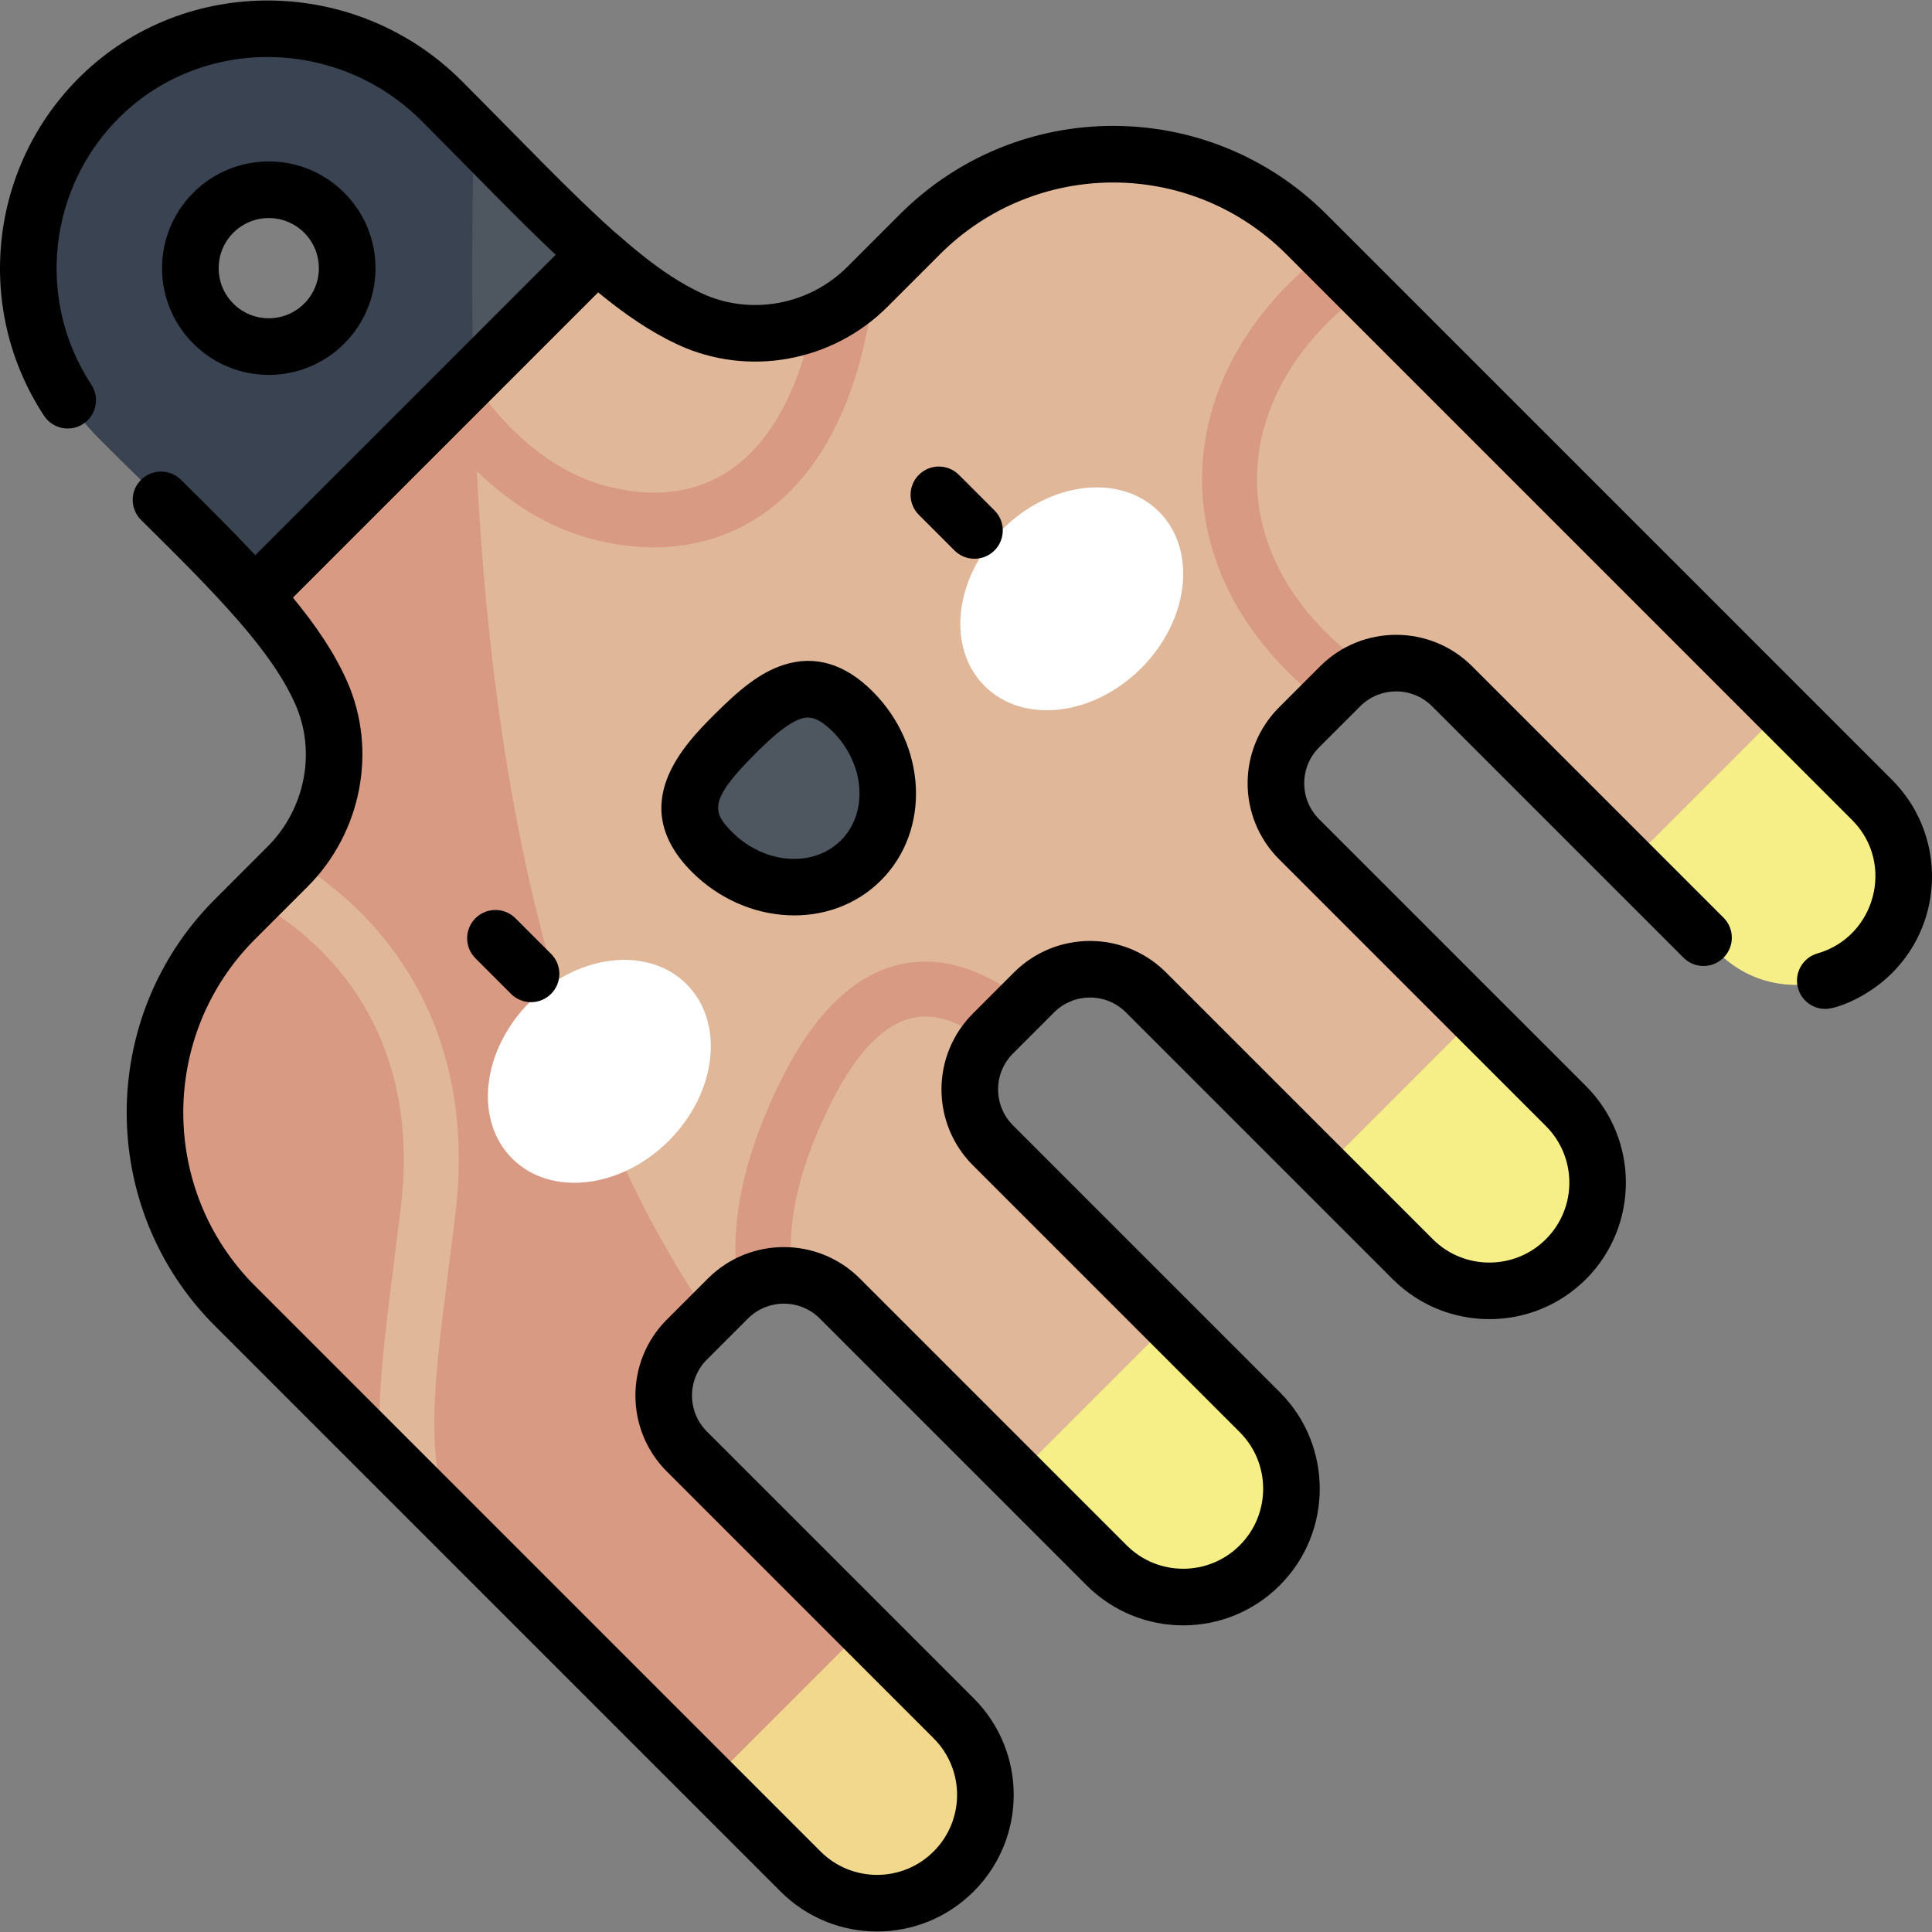 <?xml version="1.0" encoding="iso-8859-1"?>
<!-- Generator: Adobe Illustrator 23.1.0, SVG Export Plug-In . SVG Version: 6.00 Build 0)  -->
<svg version="1.1" id="Capa_1" xmlns="http://www.w3.org/2000/svg" xmlns:xlink="http://www.w3.org/1999/xlink" x="0px" y="0px"
	 viewBox="0 0 511.971 511.971" style="enable-background:new 0 0 511.971 511.971;" xml:space="preserve">
<rect x="0" y="0" width="511.971" height="511.971" fill="#808080" stroke="none"/>
<g>
	<path style="fill:#E0B799;" d="M496.083,211.972L346.202,62.091c-28.286-28.286-74.145-28.286-102.431,0L229.862,76
		c-12.395,12.395-31.236,15.891-47.129,8.498c-19.219-8.939-37.893-29.909-65.687-57.745C92.268,1.939,51.819,0.946,26.722,25.438
		C1.267,50.279,1.079,91.054,26.156,116.131c28.742,28.742,50.277,47.755,58.996,67.536c6.886,15.623,3.136,33.907-8.936,45.98
		L62.25,243.613c-28.286,28.285-28.286,74.145,0,102.431l149.881,149.881c11.207,11.207,29.378,11.207,40.585,0l0,0
		c11.207-11.207,11.207-29.378,0-40.585l-70.704-70.704c-8.188-8.188-8.188-21.462,0-29.65l10.888-10.888
		c8.188-8.188,21.462-8.188,29.65,0l70.704,70.704c11.207,11.207,29.378,11.207,40.585,0l0,0c11.207-11.207,11.207-29.378,0-40.585
		l-70.704-70.704c-8.188-8.188-8.188-21.462,0-29.65l10.888-10.888c8.188-8.188,21.462-8.188,29.65,0l70.704,70.704
		c11.207,11.207,29.378,11.207,40.585,0c11.207-11.207,11.207-29.378,0-40.585l-70.704-70.704c-8.188-8.188-8.188-21.462,0-29.65
		l10.888-10.888c8.188-8.188,21.462-8.188,29.65,0l70.704,70.704c11.207,11.207,29.378,11.207,40.585,0l0,0
		C507.29,241.35,507.29,223.179,496.083,211.972z M85.915,85.756c-8.114,8.114-21.27,8.114-29.384,0
		c-8.114-8.114-8.114-21.27,0-29.384c8.114-8.114,21.27-8.114,29.384,0C94.029,64.486,94.029,77.642,85.915,85.756z"/>
	<path style="fill:#D99A84;" d="M182.012,384.636c-8.188-8.188-8.188-21.462,0-29.65l5.988-5.988
		c-61.009-88.308-64.721-219.413-62.395-313.612c-2.76-2.797-5.605-5.673-8.56-8.632C92.268,1.939,51.819,0.946,26.722,25.438
		C1.267,50.279,1.079,91.054,26.156,116.131c28.742,28.742,50.277,47.755,58.996,67.536c6.886,15.623,3.136,33.907-8.936,45.98
		L62.25,243.613c-28.286,28.285-28.286,74.145,0,102.431l149.881,149.881c11.207,11.207,29.378,11.207,40.585,0l0,0
		c11.207-11.207,11.207-29.378,0-40.585L182.012,384.636z M85.915,85.756c-8.114,8.114-21.27,8.114-29.384,0
		c-8.114-8.114-8.114-21.27,0-29.384c8.114-8.114,21.27-8.114,29.384,0C94.029,64.486,94.029,77.642,85.915,85.756z"/>
	<g>
		<path style="fill:#E0B799;" d="M120.739,321.124c4.796-40.245-10.967-73.517-42.87-93.238c-0.534,0.599-1.081,1.189-1.653,1.76
			l-8.896,8.895c29.144,16.546,43.196,45.311,38.96,80.859c-3.293,27.642-6.605,47.617-5.559,65.115l18.489,18.489
			C111.515,382.054,116.113,359.925,120.739,321.124z"/>
		<path style="fill:#D99A84;" d="M195.713,341.761c4.25-2.981,9.348-4.209,14.301-3.668c-1.601-11.989,0.628-26.256,9.747-44.893
			c7.626-15.589,16.088-23.605,25.148-23.824c0.124-0.003,0.248-0.004,0.374-0.004c4.907,0,10.371,2.319,16.031,6.603
			c0.559-0.731,1.153-1.444,1.821-2.112l8.456-8.456c-11.324-8.959-20.877-10.744-27.033-10.587
			c-14.926,0.36-27.671,11.12-37.876,31.981C195.583,309.486,193.371,327.124,195.713,341.761z"/>
		<path style="fill:#D99A84;" d="M108.361,19.469c-4.22-2.966-8.718-5.382-13.393-7.24C88.472,40.131,92.648,71.5,106.84,98.442
			c12.191,23.144,30.473,39.347,50.16,44.452c35.067,9.097,68.633-10.088,74.827-68.859L229.862,76
			c-4.226,4.226-9.202,7.415-14.555,9.494c-6.432,30.892-23.874,51.289-54.653,43.307c-15.728-4.079-30.647-17.618-40.932-37.144
			C108.003,69.409,104.013,42.922,108.361,19.469z"/>
		<path style="fill:#D99A84;" d="M361.385,77.274L351,66.889c-41.968,32.455-44.46,85.189-0.313,119.423
			c3.284-2.936,5.736-6.938,11.939-9.254C322.01,148.096,324.925,104.291,361.385,77.274z"/>
	</g>
	<g>
		<g>
			<path style="fill:#F6EE86;" d="M455.498,252.557c11.207,11.207,29.378,11.207,40.585,0l0,0c11.207-11.207,11.207-29.378,0-40.585
				l-23.79-23.79l-40.585,40.585L455.498,252.557z"/>
			<path style="fill:#F6EE86;" d="M374.376,333.679c11.207,11.207,29.378,11.207,40.585,0c11.207-11.207,11.207-29.378,0-40.585
				l-23.789-23.79l-40.585,40.585L374.376,333.679z"/>
			<path style="fill:#F6EE86;" d="M333.838,414.802L333.838,414.802c11.207-11.207,11.207-29.378,0-40.585l-23.79-23.789
				l-40.585,40.585l23.789,23.79C304.461,426.009,322.631,426.009,333.838,414.802z"/>
			<path style="fill:#F1D88C;" d="M252.716,495.924L252.716,495.924c11.207-11.207,11.207-29.378,0-40.585l-23.79-23.79
				l-40.585,40.585l23.79,23.79C223.338,507.132,241.509,507.132,252.716,495.924z"/>
		</g>
	</g>
	<g>
		<g>
			<path style="fill:#FFFFFF;" d="M181.931,260.796c10.161,10.161,8.055,28.743-4.705,41.503
				c-12.76,12.76-31.341,14.867-41.503,4.705c-10.161-10.161-8.055-28.743,4.705-41.503
				C153.189,252.741,171.77,250.634,181.931,260.796z"/>
			
				<ellipse transform="matrix(0.707 -0.707 0.707 0.707 -28.997 247.334)" style="fill:#FFFFFF;" cx="284.058" cy="158.669" rx="32.674" ry="26.02"/>
			<path style="fill:#4E5660;" d="M225.934,188.52c-11.512-11.512-20.934-4.254-31.221,6.034
				c-10.288,10.288-17.546,19.709-6.034,31.221c11.512,11.512,29.184,12.504,39.471,2.216S237.446,200.032,225.934,188.52z"/>
		</g>
	</g>
	<path style="fill:#4E5660;" d="M117.046,26.754C92.268,1.939,51.819,0.946,26.722,25.438C1.267,50.279,1.079,91.054,26.156,116.131
		c16.48,16.48,30.585,29.76,41.27,41.821l90.687-90.686C146.235,56.746,133.177,42.91,117.046,26.754z M85.915,85.756
		c-8.114,8.114-21.27,8.114-29.384,0c-8.114-8.114-8.114-21.27,0-29.384c8.114-8.114,21.27-8.114,29.384,0
		C94.029,64.486,94.029,77.642,85.915,85.756z"/>
	<path style="fill:#3A4351;" d="M125.605,35.385c-2.759-2.796-5.607-5.674-8.56-8.632C92.268,1.939,51.819,0.946,26.722,25.438
		C1.267,50.279,1.079,91.054,26.156,116.131c16.48,16.48,30.585,29.76,41.27,41.821l58.017-58.017
		C124.892,77.255,125.109,55.48,125.605,35.385z M85.915,85.756c-8.114,8.114-21.27,8.114-29.384,0
		c-8.114-8.114-8.114-21.27,0-29.384c8.114-8.114,21.27-8.114,29.384,0C94.029,64.486,94.029,77.642,85.915,85.756z"/>
	<path d="M501.387,206.669L351.506,56.788c-31.238-31.236-81.797-31.242-113.038,0l-13.909,13.909
		c-10.199,10.199-25.737,13.014-38.662,7.001c-11.065-5.147-20.443-14.166-23.111-16.294
		c-11.499-10.232-24.511-24.004-40.432-39.949C94.518-6.423,49.269-7.045,21.484,20.07c-24.385,23.797-28.511,61.692-9.812,90.107
		c2.276,3.46,6.928,4.418,10.388,2.142c3.46-2.276,4.419-6.928,2.142-10.388C9.445,79.507,12.707,49.594,31.96,30.804
		C53.893,9.4,89.682,9.963,111.738,32.053c13.409,13.427,25.049,25.625,35.517,35.462l-79.604,79.604
		c-5.769-6.152-12.337-12.716-19.721-19.996c-2.949-2.907-7.697-2.876-10.606,0.075c-2.908,2.95-2.874,7.698,0.075,10.606
		c20.662,20.37,34.671,34.778,40.89,48.887c5.54,12.569,2.575,27.7-7.377,37.651l-13.966,13.966
		c-31.163,31.165-31.163,81.874,0,113.039l149.881,149.881c14.148,14.146,37.044,14.146,51.192,0
		c14.146-14.148,14.146-37.044,0-51.192l-70.704-70.704c-5.251-5.25-5.251-13.792,0-19.042l10.888-10.888
		c5.25-5.25,13.793-5.25,19.043,0l70.703,70.703c14.148,14.146,37.043,14.149,51.192,0c14.113-14.113,14.113-37.078,0-51.191
		l-70.704-70.704c-5.263-5.263-5.263-13.781,0.001-19.043l10.888-10.888c5.25-5.25,13.792-5.25,19.042,0l70.704,70.704
		c14.114,14.112,37.078,14.112,51.192,0c14.113-14.114,14.113-37.078,0-51.192l-70.704-70.704c-5.262-5.26-5.264-13.78,0-19.042
		l10.888-10.888c5.251-5.251,13.793-5.249,19.042,0l66.63,66.63c2.93,2.928,7.678,2.928,10.607,0c2.929-2.93,2.929-7.678,0-10.607
		l-66.63-66.63c-11.099-11.097-29.156-11.099-40.257,0l-10.888,10.888c-11.124,11.126-11.125,29.13,0,40.257l70.704,70.704
		c8.284,8.282,8.286,21.693,0.001,29.978c-8.267,8.265-21.714,8.264-29.978,0l-70.704-70.704c-11.099-11.097-29.156-11.099-40.257,0
		l-10.888,10.888c-11.126,11.128-11.125,29.131,0,40.258l70.703,70.704c8.266,8.265,8.266,21.712,0,29.977
		c-8.284,8.284-21.692,8.287-29.978-0.001l-70.704-70.703c-11.101-11.098-29.158-11.098-40.257,0l-10.888,10.888
		c-11.099,11.099-11.099,29.158,0,40.257l70.704,70.704c8.285,8.283,8.285,21.694,0,29.978c-8.283,8.285-21.694,8.285-29.978,0
		L67.554,340.741c-25.315-25.316-25.315-66.51,0-91.825L81.52,234.95c14.294-14.295,18.513-36.119,10.496-54.309
		c-3.278-7.435-8.104-14.641-14.397-22.275l80.888-80.888c7.113,5.856,13.965,10.518,21.064,13.821
		c18.618,8.657,40.958,4.641,55.596-9.995l13.909-13.91c25.372-25.374,66.445-25.379,91.823,0.001l149.881,149.881
		c11.501,11.5,6.169,30.999-9.143,35.37c-3.983,1.137-6.29,5.288-5.153,9.27c0.941,3.296,3.943,5.443,7.208,5.443
		c3.121,0,11.423-3.226,17.696-9.5C515.499,243.747,515.499,220.782,501.387,206.669z M252.927,145.869
		c2.931,2.929,7.678,2.928,10.607,0c2.929-2.93,2.929-7.678,0-10.607l-9.435-9.435c-2.93-2.928-7.678-2.928-10.607,0
		c-2.929,2.93-2.929,7.678,0,10.607L252.927,145.869z M91.218,91.059c11.052-11.05,11.053-28.937,0.001-39.991
		c-11.052-11.05-28.938-11.053-39.991,0c-11.049,11.051-11.054,28.938,0,39.99C62.277,102.11,80.165,102.112,91.218,91.059z
		 M61.835,61.675c5.186-5.188,13.587-5.191,18.776,0.001c5.188,5.188,5.192,13.588,0.001,18.776c0,0,0,0-0.001,0
		c-5.188,5.188-13.588,5.191-18.777,0C56.646,75.265,56.645,66.867,61.835,61.675z M207.532,176.233
		c-6.297,2.06-11.799,6.693-18.123,13.017c-7.768,7.768-23.93,23.931-6.034,41.829c14.225,14.223,36.712,15.581,50.079,2.216
		c13.194-13.195,12.2-35.66-2.217-50.077C223.869,175.849,215.901,173.5,207.532,176.233z M222.847,222.687
		c-7.346,7.348-20.296,6.354-28.864-2.215c-5.291-5.292-6.142-8.441,6.034-20.615c3.063-3.064,9.71-9.719,14.046-9.719
		c1.475,0,3.578,0.695,6.567,3.685v0.001C229.199,202.392,230.194,215.341,222.847,222.687z M125.986,243.335
		c-2.929,2.929-2.929,7.678,0.001,10.606l9.435,9.434c2.928,2.928,7.677,2.929,10.607-0.001c2.929-2.929,2.929-7.678-0.001-10.606
		l-9.435-9.434C133.664,240.406,128.915,240.405,125.986,243.335z"/>
</g>
<g>
</g>
<g>
</g>
<g>
</g>
<g>
</g>
<g>
</g>
<g>
</g>
<g>
</g>
<g>
</g>
<g>
</g>
<g>
</g>
<g>
</g>
<g>
</g>
<g>
</g>
<g>
</g>
<g>
</g>
</svg>
